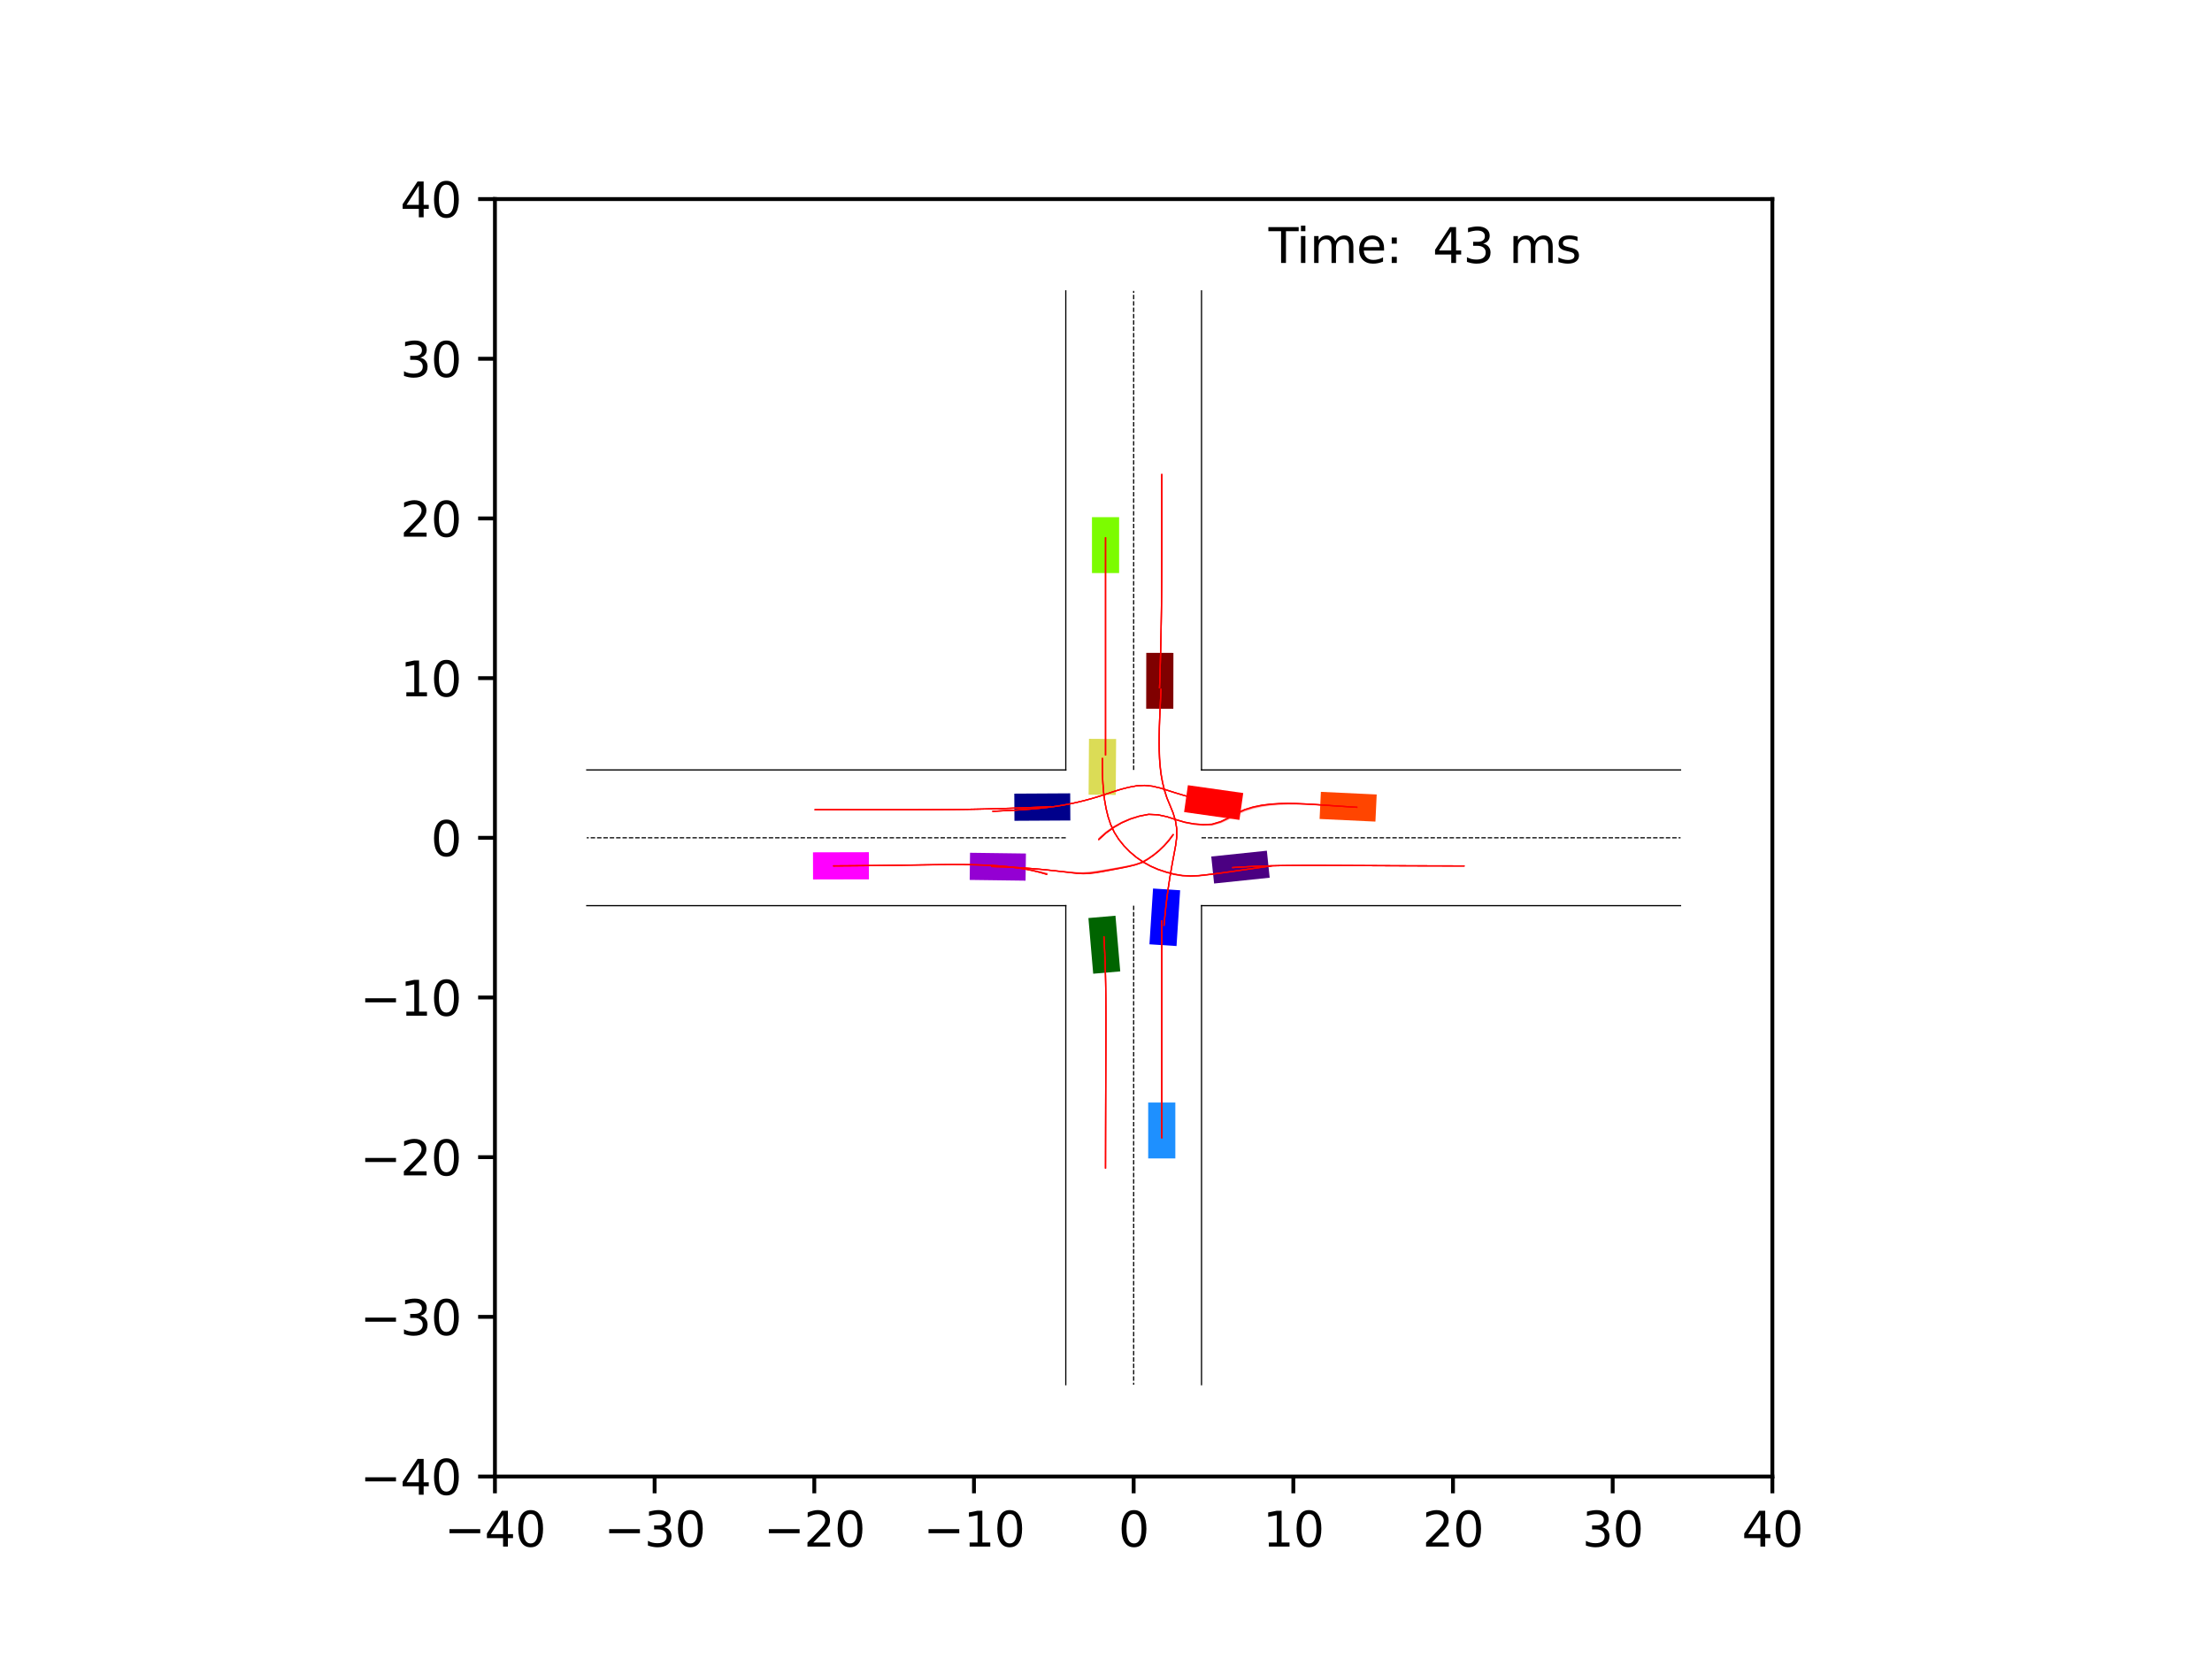 <?xml version="1.0" encoding="utf-8" standalone="no"?>
<!DOCTYPE svg PUBLIC "-//W3C//DTD SVG 1.1//EN"
  "http://www.w3.org/Graphics/SVG/1.1/DTD/svg11.dtd">
<svg xmlns:xlink="http://www.w3.org/1999/xlink" width="460.8pt" height="345.6pt" viewBox="0 0 460.8 345.6" xmlns="http://www.w3.org/2000/svg" version="1.1">
 <defs>
  <style type="text/css">*{stroke-linejoin: round; stroke-linecap: butt}</style>
 </defs>
 <g id="figure_1">
  <g id="patch_1">
   <path d="M 0 345.6 
L 460.8 345.6 
L 460.8 0 
L 0 0 
z
" style="fill: #ffffff"/>
  </g>
  <g id="axes_1">
   <g id="patch_2">
    <path d="M 103.104 307.584 
L 369.216 307.584 
L 369.216 41.472 
L 103.104 41.472 
z
" style="fill: #ffffff"/>
   </g>
   <g id="patch_3">
    <path d="M 222.94 165.265 
L 211.298 165.331 
L 211.33 170.986 
L 222.972 170.92 
z
" clip-path="url(#p52b4e2d7fd)" style="fill: #00008b"/>
   </g>
   <g id="patch_4">
    <path d="M 244.426 147.652 
L 244.445 136.01 
L 238.791 136 
L 238.771 147.643 
z
" clip-path="url(#p52b4e2d7fd)" style="fill: #800000"/>
   </g>
   <g id="patch_5">
    <path d="M 226.735 191.245 
L 227.734 202.845 
L 233.368 202.359 
L 232.369 190.76 
z
" clip-path="url(#p52b4e2d7fd)" style="fill: #006400"/>
   </g>
   <g id="patch_6">
    <path d="M 252.918 184.052 
L 264.497 182.842 
L 263.909 177.217 
L 252.33 178.428 
z
" clip-path="url(#p52b4e2d7fd)" style="fill: #4b0082"/>
   </g>
   <g id="patch_7">
    <path d="M 245.092 197.078 
L 245.844 185.46 
L 240.201 185.095 
L 239.449 196.713 
z
" clip-path="url(#p52b4e2d7fd)" style="fill: #0000ff"/>
   </g>
   <g id="patch_8">
    <path d="M 258.989 165.203 
L 247.461 163.572 
L 246.669 169.171 
L 258.196 170.802 
z
" clip-path="url(#p52b4e2d7fd)" style="fill: #ff0000"/>
   </g>
   <g id="patch_9">
    <path d="M 226.855 153.91 
L 226.774 165.552 
L 232.428 165.592 
L 232.51 153.95 
z
" clip-path="url(#p52b4e2d7fd)" style="fill: #dbdc56"/>
   </g>
   <g id="patch_10">
    <path d="M 202.003 183.303 
L 213.644 183.459 
L 213.72 177.804 
L 202.078 177.648 
z
" clip-path="url(#p52b4e2d7fd)" style="fill: #9400d3"/>
   </g>
   <g id="patch_11">
    <path d="M 244.843 241.321 
L 244.843 229.678 
L 239.188 229.678 
L 239.188 241.321 
z
" clip-path="url(#p52b4e2d7fd)" style="fill: #1e90ff"/>
   </g>
   <g id="patch_12">
    <path d="M 286.792 165.506 
L 275.163 164.957 
L 274.896 170.605 
L 286.525 171.154 
z
" clip-path="url(#p52b4e2d7fd)" style="fill: #ff4500"/>
   </g>
   <g id="patch_13">
    <path d="M 227.477 107.735 
L 227.477 119.378 
L 233.132 119.378 
L 233.132 107.735 
z
" clip-path="url(#p52b4e2d7fd)" style="fill: #7cfc00"/>
   </g>
   <g id="patch_14">
    <path d="M 169.373 183.21 
L 181.016 183.184 
L 181.003 177.529 
L 169.36 177.556 
z
" clip-path="url(#p52b4e2d7fd)" style="fill: #ff00ff"/>
   </g>
   <g id="matplotlib.axis_1">
    <g id="xtick_1">
     <g id="line2d_1">
      <defs>
       <path id="md2cd23b965" d="M 0 0 
L 0 3.5 
" style="stroke: #000000; stroke-width: 0.8"/>
      </defs>
      <g>
       <use xlink:href="#md2cd23b965" x="103.104" y="307.584" style="stroke: #000000; stroke-width: 0.8"/>
      </g>
     </g>
     <g id="text_1">
      <!-- −40 -->
      <g transform="translate(92.552 322.182) scale(0.1 -0.1)">
       <defs>
        <path id="DejaVuSans-2212" d="M 678 2272 
L 4684 2272 
L 4684 1741 
L 678 1741 
L 678 2272 
z
" transform="scale(0.016)"/>
        <path id="DejaVuSans-34" d="M 2419 4116 
L 825 1625 
L 2419 1625 
L 2419 4116 
z
M 2253 4666 
L 3047 4666 
L 3047 1625 
L 3713 1625 
L 3713 1100 
L 3047 1100 
L 3047 0 
L 2419 0 
L 2419 1100 
L 313 1100 
L 313 1709 
L 2253 4666 
z
" transform="scale(0.016)"/>
        <path id="DejaVuSans-30" d="M 2034 4250 
Q 1547 4250 1301 3770 
Q 1056 3291 1056 2328 
Q 1056 1369 1301 889 
Q 1547 409 2034 409 
Q 2525 409 2770 889 
Q 3016 1369 3016 2328 
Q 3016 3291 2770 3770 
Q 2525 4250 2034 4250 
z
M 2034 4750 
Q 2819 4750 3233 4129 
Q 3647 3509 3647 2328 
Q 3647 1150 3233 529 
Q 2819 -91 2034 -91 
Q 1250 -91 836 529 
Q 422 1150 422 2328 
Q 422 3509 836 4129 
Q 1250 4750 2034 4750 
z
" transform="scale(0.016)"/>
       </defs>
       <use xlink:href="#DejaVuSans-2212"/>
       <use xlink:href="#DejaVuSans-34" x="83.789"/>
       <use xlink:href="#DejaVuSans-30" x="147.412"/>
      </g>
     </g>
    </g>
    <g id="xtick_2">
     <g id="line2d_2">
      <g>
       <use xlink:href="#md2cd23b965" x="136.368" y="307.584" style="stroke: #000000; stroke-width: 0.8"/>
      </g>
     </g>
     <g id="text_2">
      <!-- −30 -->
      <g transform="translate(125.816 322.182) scale(0.1 -0.1)">
       <defs>
        <path id="DejaVuSans-33" d="M 2597 2516 
Q 3050 2419 3304 2112 
Q 3559 1806 3559 1356 
Q 3559 666 3084 287 
Q 2609 -91 1734 -91 
Q 1441 -91 1130 -33 
Q 819 25 488 141 
L 488 750 
Q 750 597 1062 519 
Q 1375 441 1716 441 
Q 2309 441 2620 675 
Q 2931 909 2931 1356 
Q 2931 1769 2642 2001 
Q 2353 2234 1838 2234 
L 1294 2234 
L 1294 2753 
L 1863 2753 
Q 2328 2753 2575 2939 
Q 2822 3125 2822 3475 
Q 2822 3834 2567 4026 
Q 2313 4219 1838 4219 
Q 1578 4219 1281 4162 
Q 984 4106 628 3988 
L 628 4550 
Q 988 4650 1302 4700 
Q 1616 4750 1894 4750 
Q 2613 4750 3031 4423 
Q 3450 4097 3450 3541 
Q 3450 3153 3228 2886 
Q 3006 2619 2597 2516 
z
" transform="scale(0.016)"/>
       </defs>
       <use xlink:href="#DejaVuSans-2212"/>
       <use xlink:href="#DejaVuSans-33" x="83.789"/>
       <use xlink:href="#DejaVuSans-30" x="147.412"/>
      </g>
     </g>
    </g>
    <g id="xtick_3">
     <g id="line2d_3">
      <g>
       <use xlink:href="#md2cd23b965" x="169.632" y="307.584" style="stroke: #000000; stroke-width: 0.8"/>
      </g>
     </g>
     <g id="text_3">
      <!-- −20 -->
      <g transform="translate(159.08 322.182) scale(0.1 -0.1)">
       <defs>
        <path id="DejaVuSans-32" d="M 1228 531 
L 3431 531 
L 3431 0 
L 469 0 
L 469 531 
Q 828 903 1448 1529 
Q 2069 2156 2228 2338 
Q 2531 2678 2651 2914 
Q 2772 3150 2772 3378 
Q 2772 3750 2511 3984 
Q 2250 4219 1831 4219 
Q 1534 4219 1204 4116 
Q 875 4013 500 3803 
L 500 4441 
Q 881 4594 1212 4672 
Q 1544 4750 1819 4750 
Q 2544 4750 2975 4387 
Q 3406 4025 3406 3419 
Q 3406 3131 3298 2873 
Q 3191 2616 2906 2266 
Q 2828 2175 2409 1742 
Q 1991 1309 1228 531 
z
" transform="scale(0.016)"/>
       </defs>
       <use xlink:href="#DejaVuSans-2212"/>
       <use xlink:href="#DejaVuSans-32" x="83.789"/>
       <use xlink:href="#DejaVuSans-30" x="147.412"/>
      </g>
     </g>
    </g>
    <g id="xtick_4">
     <g id="line2d_4">
      <g>
       <use xlink:href="#md2cd23b965" x="202.896" y="307.584" style="stroke: #000000; stroke-width: 0.8"/>
      </g>
     </g>
     <g id="text_4">
      <!-- −10 -->
      <g transform="translate(192.344 322.182) scale(0.1 -0.1)">
       <defs>
        <path id="DejaVuSans-31" d="M 794 531 
L 1825 531 
L 1825 4091 
L 703 3866 
L 703 4441 
L 1819 4666 
L 2450 4666 
L 2450 531 
L 3481 531 
L 3481 0 
L 794 0 
L 794 531 
z
" transform="scale(0.016)"/>
       </defs>
       <use xlink:href="#DejaVuSans-2212"/>
       <use xlink:href="#DejaVuSans-31" x="83.789"/>
       <use xlink:href="#DejaVuSans-30" x="147.412"/>
      </g>
     </g>
    </g>
    <g id="xtick_5">
     <g id="line2d_5">
      <g>
       <use xlink:href="#md2cd23b965" x="236.16" y="307.584" style="stroke: #000000; stroke-width: 0.8"/>
      </g>
     </g>
     <g id="text_5">
      <!-- 0 -->
      <g transform="translate(232.979 322.182) scale(0.1 -0.1)">
       <use xlink:href="#DejaVuSans-30"/>
      </g>
     </g>
    </g>
    <g id="xtick_6">
     <g id="line2d_6">
      <g>
       <use xlink:href="#md2cd23b965" x="269.424" y="307.584" style="stroke: #000000; stroke-width: 0.8"/>
      </g>
     </g>
     <g id="text_6">
      <!-- 10 -->
      <g transform="translate(263.062 322.182) scale(0.1 -0.1)">
       <use xlink:href="#DejaVuSans-31"/>
       <use xlink:href="#DejaVuSans-30" x="63.623"/>
      </g>
     </g>
    </g>
    <g id="xtick_7">
     <g id="line2d_7">
      <g>
       <use xlink:href="#md2cd23b965" x="302.688" y="307.584" style="stroke: #000000; stroke-width: 0.8"/>
      </g>
     </g>
     <g id="text_7">
      <!-- 20 -->
      <g transform="translate(296.325 322.182) scale(0.1 -0.1)">
       <use xlink:href="#DejaVuSans-32"/>
       <use xlink:href="#DejaVuSans-30" x="63.623"/>
      </g>
     </g>
    </g>
    <g id="xtick_8">
     <g id="line2d_8">
      <g>
       <use xlink:href="#md2cd23b965" x="335.952" y="307.584" style="stroke: #000000; stroke-width: 0.8"/>
      </g>
     </g>
     <g id="text_8">
      <!-- 30 -->
      <g transform="translate(329.589 322.182) scale(0.1 -0.1)">
       <use xlink:href="#DejaVuSans-33"/>
       <use xlink:href="#DejaVuSans-30" x="63.623"/>
      </g>
     </g>
    </g>
    <g id="xtick_9">
     <g id="line2d_9">
      <g>
       <use xlink:href="#md2cd23b965" x="369.216" y="307.584" style="stroke: #000000; stroke-width: 0.8"/>
      </g>
     </g>
     <g id="text_9">
      <!-- 40 -->
      <g transform="translate(362.853 322.182) scale(0.1 -0.1)">
       <use xlink:href="#DejaVuSans-34"/>
       <use xlink:href="#DejaVuSans-30" x="63.623"/>
      </g>
     </g>
    </g>
   </g>
   <g id="matplotlib.axis_2">
    <g id="ytick_1">
     <g id="line2d_10">
      <defs>
       <path id="mad8fa3db6b" d="M 0 0 
L -3.5 0 
" style="stroke: #000000; stroke-width: 0.8"/>
      </defs>
      <g>
       <use xlink:href="#mad8fa3db6b" x="103.104" y="307.584" style="stroke: #000000; stroke-width: 0.8"/>
      </g>
     </g>
     <g id="text_10">
      <!-- −40 -->
      <g transform="translate(74.999 311.383) scale(0.1 -0.1)">
       <use xlink:href="#DejaVuSans-2212"/>
       <use xlink:href="#DejaVuSans-34" x="83.789"/>
       <use xlink:href="#DejaVuSans-30" x="147.412"/>
      </g>
     </g>
    </g>
    <g id="ytick_2">
     <g id="line2d_11">
      <g>
       <use xlink:href="#mad8fa3db6b" x="103.104" y="274.32" style="stroke: #000000; stroke-width: 0.8"/>
      </g>
     </g>
     <g id="text_11">
      <!-- −30 -->
      <g transform="translate(74.999 278.119) scale(0.1 -0.1)">
       <use xlink:href="#DejaVuSans-2212"/>
       <use xlink:href="#DejaVuSans-33" x="83.789"/>
       <use xlink:href="#DejaVuSans-30" x="147.412"/>
      </g>
     </g>
    </g>
    <g id="ytick_3">
     <g id="line2d_12">
      <g>
       <use xlink:href="#mad8fa3db6b" x="103.104" y="241.056" style="stroke: #000000; stroke-width: 0.8"/>
      </g>
     </g>
     <g id="text_12">
      <!-- −20 -->
      <g transform="translate(74.999 244.855) scale(0.1 -0.1)">
       <use xlink:href="#DejaVuSans-2212"/>
       <use xlink:href="#DejaVuSans-32" x="83.789"/>
       <use xlink:href="#DejaVuSans-30" x="147.412"/>
      </g>
     </g>
    </g>
    <g id="ytick_4">
     <g id="line2d_13">
      <g>
       <use xlink:href="#mad8fa3db6b" x="103.104" y="207.792" style="stroke: #000000; stroke-width: 0.8"/>
      </g>
     </g>
     <g id="text_13">
      <!-- −10 -->
      <g transform="translate(74.999 211.591) scale(0.1 -0.1)">
       <use xlink:href="#DejaVuSans-2212"/>
       <use xlink:href="#DejaVuSans-31" x="83.789"/>
       <use xlink:href="#DejaVuSans-30" x="147.412"/>
      </g>
     </g>
    </g>
    <g id="ytick_5">
     <g id="line2d_14">
      <g>
       <use xlink:href="#mad8fa3db6b" x="103.104" y="174.528" style="stroke: #000000; stroke-width: 0.8"/>
      </g>
     </g>
     <g id="text_14">
      <!-- 0 -->
      <g transform="translate(89.742 178.327) scale(0.1 -0.1)">
       <use xlink:href="#DejaVuSans-30"/>
      </g>
     </g>
    </g>
    <g id="ytick_6">
     <g id="line2d_15">
      <g>
       <use xlink:href="#mad8fa3db6b" x="103.104" y="141.264" style="stroke: #000000; stroke-width: 0.8"/>
      </g>
     </g>
     <g id="text_15">
      <!-- 10 -->
      <g transform="translate(83.379 145.063) scale(0.1 -0.1)">
       <use xlink:href="#DejaVuSans-31"/>
       <use xlink:href="#DejaVuSans-30" x="63.623"/>
      </g>
     </g>
    </g>
    <g id="ytick_7">
     <g id="line2d_16">
      <g>
       <use xlink:href="#mad8fa3db6b" x="103.104" y="108" style="stroke: #000000; stroke-width: 0.8"/>
      </g>
     </g>
     <g id="text_16">
      <!-- 20 -->
      <g transform="translate(83.379 111.799) scale(0.1 -0.1)">
       <use xlink:href="#DejaVuSans-32"/>
       <use xlink:href="#DejaVuSans-30" x="63.623"/>
      </g>
     </g>
    </g>
    <g id="ytick_8">
     <g id="line2d_17">
      <g>
       <use xlink:href="#mad8fa3db6b" x="103.104" y="74.736" style="stroke: #000000; stroke-width: 0.8"/>
      </g>
     </g>
     <g id="text_17">
      <!-- 30 -->
      <g transform="translate(83.379 78.535) scale(0.1 -0.1)">
       <use xlink:href="#DejaVuSans-33"/>
       <use xlink:href="#DejaVuSans-30" x="63.623"/>
      </g>
     </g>
    </g>
    <g id="ytick_9">
     <g id="line2d_18">
      <g>
       <use xlink:href="#mad8fa3db6b" x="103.104" y="41.472" style="stroke: #000000; stroke-width: 0.8"/>
      </g>
     </g>
     <g id="text_18">
      <!-- 40 -->
      <g transform="translate(83.379 45.271) scale(0.1 -0.1)">
       <use xlink:href="#DejaVuSans-34"/>
       <use xlink:href="#DejaVuSans-30" x="63.623"/>
      </g>
     </g>
    </g>
   </g>
   <g id="line2d_19">
    <path d="M 250.297 288.457 
L 250.297 188.665 
" clip-path="url(#p52b4e2d7fd)" style="fill: none; stroke: #000000; stroke-width: 0.25; stroke-linecap: square"/>
   </g>
   <g id="line2d_20">
    <path d="M 250.297 188.665 
L 350.089 188.665 
" clip-path="url(#p52b4e2d7fd)" style="fill: none; stroke: #000000; stroke-width: 0.25; stroke-linecap: square"/>
   </g>
   <g id="line2d_21">
    <path d="M 350.089 160.391 
L 250.297 160.391 
" clip-path="url(#p52b4e2d7fd)" style="fill: none; stroke: #000000; stroke-width: 0.25; stroke-linecap: square"/>
   </g>
   <g id="line2d_22">
    <path d="M 250.297 160.391 
L 250.297 60.599 
" clip-path="url(#p52b4e2d7fd)" style="fill: none; stroke: #000000; stroke-width: 0.25; stroke-linecap: square"/>
   </g>
   <g id="line2d_23">
    <path d="M 222.023 60.599 
L 222.023 160.391 
" clip-path="url(#p52b4e2d7fd)" style="fill: none; stroke: #000000; stroke-width: 0.25; stroke-linecap: square"/>
   </g>
   <g id="line2d_24">
    <path d="M 222.023 160.391 
L 122.231 160.391 
" clip-path="url(#p52b4e2d7fd)" style="fill: none; stroke: #000000; stroke-width: 0.25; stroke-linecap: square"/>
   </g>
   <g id="line2d_25">
    <path d="M 122.231 188.665 
L 222.023 188.665 
" clip-path="url(#p52b4e2d7fd)" style="fill: none; stroke: #000000; stroke-width: 0.25; stroke-linecap: square"/>
   </g>
   <g id="line2d_26">
    <path d="M 222.023 188.665 
L 222.023 288.457 
" clip-path="url(#p52b4e2d7fd)" style="fill: none; stroke: #000000; stroke-width: 0.25; stroke-linecap: square"/>
   </g>
   <g id="line2d_27">
    <path d="M 250.297 174.528 
L 350.089 174.528 
" clip-path="url(#p52b4e2d7fd)" style="fill: none; stroke-dasharray: 0.925,0.4; stroke-dashoffset: 0; stroke: #000000; stroke-width: 0.25"/>
   </g>
   <g id="line2d_28">
    <path d="M 236.16 160.391 
L 236.16 60.599 
" clip-path="url(#p52b4e2d7fd)" style="fill: none; stroke-dasharray: 0.925,0.4; stroke-dashoffset: 0; stroke: #000000; stroke-width: 0.25"/>
   </g>
   <g id="line2d_29">
    <path d="M 222.023 174.528 
L 122.231 174.528 
" clip-path="url(#p52b4e2d7fd)" style="fill: none; stroke-dasharray: 0.925,0.4; stroke-dashoffset: 0; stroke: #000000; stroke-width: 0.25"/>
   </g>
   <g id="line2d_30">
    <path d="M 236.16 188.665 
L 236.16 288.457 
" clip-path="url(#p52b4e2d7fd)" style="fill: none; stroke-dasharray: 0.925,0.4; stroke-dashoffset: 0; stroke: #000000; stroke-width: 0.25"/>
   </g>
   <g id="line2d_31">
    <path d="M 218.786 168.031 
L 217.135 168.118 
L 215.485 168.185 
L 213.838 168.251 
L 212.194 168.314 
L 210.551 168.373 
L 208.909 168.426 
L 207.27 168.474 
L 205.632 168.516 
L 203.995 168.553 
L 202.36 168.584 
L 200.726 168.61 
L 199.093 168.632 
L 197.462 168.649 
L 195.831 168.663 
L 194.201 168.674 
L 192.572 168.682 
L 190.944 168.687 
L 189.317 168.691 
L 187.69 168.693 
L 186.063 168.694 
L 184.438 168.694 
L 182.812 168.693 
L 181.187 168.692 
L 179.562 168.69 
L 177.938 168.688 
L 176.313 168.686 
L 174.689 168.684 
L 173.065 168.681 
L 171.441 168.679 
L 169.817 168.677 
" clip-path="url(#p52b4e2d7fd)" style="fill: none; stroke: #ff0000; stroke-opacity: 0.2; stroke-width: 0.25; stroke-linecap: square"/>
   </g>
   <g id="line2d_32">
    <path d="M 218.786 168.031 
L 217.135 168.121 
L 215.486 168.188 
L 213.839 168.254 
L 212.194 168.316 
L 210.551 168.375 
L 208.909 168.428 
L 207.27 168.476 
L 205.632 168.517 
L 203.995 168.554 
L 202.36 168.585 
L 200.726 168.61 
L 199.093 168.632 
L 197.461 168.649 
L 195.831 168.663 
L 194.201 168.673 
L 192.572 168.681 
L 190.944 168.686 
L 189.316 168.69 
L 187.689 168.692 
L 186.063 168.693 
L 184.437 168.693 
L 182.811 168.692 
L 181.186 168.691 
L 179.561 168.689 
L 177.936 168.687 
L 176.312 168.685 
L 174.687 168.683 
L 173.063 168.68 
L 171.439 168.678 
L 169.815 168.676 
" clip-path="url(#p52b4e2d7fd)" style="fill: none; stroke: #ff0000; stroke-opacity: 0.4; stroke-width: 0.25; stroke-linecap: square"/>
   </g>
   <g id="line2d_33">
    <path d="M 218.786 168.031 
L 217.135 168.123 
L 215.486 168.19 
L 213.839 168.256 
L 212.194 168.318 
L 210.551 168.376 
L 208.91 168.429 
L 207.27 168.476 
L 205.632 168.518 
L 203.995 168.554 
L 202.36 168.585 
L 200.726 168.611 
L 199.093 168.632 
L 197.462 168.649 
L 195.831 168.663 
L 194.201 168.673 
L 192.572 168.681 
L 190.944 168.687 
L 189.316 168.69 
L 187.69 168.693 
L 186.063 168.694 
L 184.437 168.693 
L 182.812 168.693 
L 181.187 168.691 
L 179.562 168.69 
L 177.937 168.688 
L 176.313 168.685 
L 174.688 168.683 
L 173.064 168.681 
L 171.44 168.678 
L 169.816 168.676 
" clip-path="url(#p52b4e2d7fd)" style="fill: none; stroke: #ff0000; stroke-opacity: 0.6; stroke-width: 0.25; stroke-linecap: square"/>
   </g>
   <g id="line2d_34">
    <path d="M 218.786 168.031 
L 217.135 168.125 
L 215.486 168.191 
L 213.839 168.257 
L 212.194 168.319 
L 210.551 168.377 
L 208.91 168.43 
L 207.27 168.477 
L 205.632 168.519 
L 203.995 168.555 
L 202.36 168.585 
L 200.726 168.611 
L 199.093 168.632 
L 197.462 168.649 
L 195.831 168.663 
L 194.201 168.673 
L 192.572 168.681 
L 190.944 168.687 
L 189.316 168.69 
L 187.689 168.692 
L 186.063 168.693 
L 184.437 168.693 
L 182.811 168.692 
L 181.186 168.691 
L 179.561 168.689 
L 177.937 168.687 
L 176.312 168.685 
L 174.688 168.683 
L 173.064 168.68 
L 171.439 168.678 
L 169.815 168.676 
" clip-path="url(#p52b4e2d7fd)" style="fill: none; stroke: #ff0000; stroke-opacity: 0.8; stroke-width: 0.25; stroke-linecap: square"/>
   </g>
   <g id="line2d_35">
    <path d="M 218.786 168.031 
L 217.135 168.126 
L 215.486 168.192 
L 213.839 168.257 
L 212.194 168.32 
L 210.551 168.377 
L 208.91 168.43 
L 207.27 168.477 
L 205.632 168.519 
L 203.995 168.555 
L 202.36 168.585 
L 200.726 168.611 
L 199.093 168.632 
L 197.462 168.649 
L 195.831 168.663 
L 194.201 168.673 
L 192.572 168.681 
L 190.944 168.687 
L 189.316 168.69 
L 187.689 168.692 
L 186.063 168.693 
L 184.437 168.693 
L 182.812 168.693 
L 181.186 168.691 
L 179.562 168.689 
L 177.937 168.687 
L 176.312 168.685 
L 174.688 168.683 
L 173.064 168.681 
L 171.44 168.678 
L 169.815 168.676 
" clip-path="url(#p52b4e2d7fd)" style="fill: none; stroke: #ff0000; stroke-width: 0.25; stroke-linecap: square"/>
   </g>
   <g id="line2d_36">
    <path d="M 241.55 143.273 
L 241.604 141.826 
L 241.648 140.376 
L 241.691 138.922 
L 241.732 137.465 
L 241.771 136.006 
L 241.807 134.543 
L 241.84 133.077 
L 241.87 131.609 
L 241.897 130.137 
L 241.92 128.664 
L 241.94 127.188 
L 241.958 125.709 
L 241.973 124.229 
L 241.985 122.746 
L 241.995 121.262 
L 242.003 119.776 
L 242.01 118.289 
L 242.015 116.8 
L 242.019 115.31 
L 242.022 113.819 
L 242.024 112.327 
L 242.025 110.834 
L 242.026 109.34 
L 242.026 107.846 
L 242.026 106.351 
L 242.025 104.856 
L 242.025 103.36 
L 242.024 101.865 
L 242.023 100.369 
L 242.022 98.873 
" clip-path="url(#p52b4e2d7fd)" style="fill: none; stroke: #ff0000; stroke-opacity: 0.2; stroke-width: 0.25; stroke-linecap: square"/>
   </g>
   <g id="line2d_37">
    <path d="M 241.55 143.273 
L 241.606 141.826 
L 241.65 140.376 
L 241.693 138.922 
L 241.734 137.465 
L 241.773 136.005 
L 241.809 134.542 
L 241.841 133.077 
L 241.871 131.608 
L 241.898 130.136 
L 241.921 128.663 
L 241.941 127.186 
L 241.959 125.708 
L 241.973 124.227 
L 241.986 122.744 
L 241.996 121.26 
L 242.004 119.773 
L 242.011 118.285 
L 242.016 116.796 
L 242.02 115.306 
L 242.023 113.814 
L 242.025 112.321 
L 242.026 110.828 
L 242.026 109.334 
L 242.026 107.839 
L 242.026 106.343 
L 242.025 104.847 
L 242.025 103.351 
L 242.024 101.854 
L 242.023 100.357 
L 242.022 98.861 
" clip-path="url(#p52b4e2d7fd)" style="fill: none; stroke: #ff0000; stroke-opacity: 0.4; stroke-width: 0.25; stroke-linecap: square"/>
   </g>
   <g id="line2d_38">
    <path d="M 241.55 143.273 
L 241.608 141.826 
L 241.651 140.376 
L 241.694 138.922 
L 241.734 137.465 
L 241.773 136.006 
L 241.809 134.543 
L 241.842 133.077 
L 241.871 131.608 
L 241.898 130.137 
L 241.921 128.663 
L 241.941 127.187 
L 241.958 125.709 
L 241.973 124.228 
L 241.986 122.746 
L 241.996 121.261 
L 242.004 119.775 
L 242.011 118.288 
L 242.016 116.799 
L 242.02 115.308 
L 242.022 113.817 
L 242.024 112.325 
L 242.025 110.832 
L 242.026 109.338 
L 242.026 107.843 
L 242.026 106.348 
L 242.025 104.852 
L 242.025 103.356 
L 242.024 101.86 
L 242.023 100.364 
L 242.022 98.867 
" clip-path="url(#p52b4e2d7fd)" style="fill: none; stroke: #ff0000; stroke-opacity: 0.6; stroke-width: 0.25; stroke-linecap: square"/>
   </g>
   <g id="line2d_39">
    <path d="M 241.55 143.273 
L 241.608 141.826 
L 241.651 140.376 
L 241.694 138.922 
L 241.735 137.465 
L 241.773 136.005 
L 241.809 134.543 
L 241.842 133.077 
L 241.871 131.608 
L 241.898 130.137 
L 241.921 128.663 
L 241.941 127.187 
L 241.959 125.708 
L 241.973 124.227 
L 241.986 122.745 
L 241.996 121.26 
L 242.004 119.774 
L 242.011 118.286 
L 242.016 116.797 
L 242.02 115.307 
L 242.023 113.815 
L 242.024 112.323 
L 242.026 110.829 
L 242.026 109.335 
L 242.026 107.84 
L 242.026 106.345 
L 242.025 104.849 
L 242.025 103.353 
L 242.024 101.857 
L 242.023 100.36 
L 242.022 98.864 
" clip-path="url(#p52b4e2d7fd)" style="fill: none; stroke: #ff0000; stroke-opacity: 0.8; stroke-width: 0.25; stroke-linecap: square"/>
   </g>
   <g id="line2d_40">
    <path d="M 241.55 143.273 
L 241.608 141.826 
L 241.652 140.376 
L 241.694 138.922 
L 241.735 137.465 
L 241.774 136.006 
L 241.809 134.543 
L 241.842 133.077 
L 241.872 131.608 
L 241.898 130.137 
L 241.921 128.663 
L 241.941 127.187 
L 241.959 125.708 
L 241.973 124.228 
L 241.986 122.745 
L 241.996 121.261 
L 242.004 119.775 
L 242.011 118.287 
L 242.016 116.798 
L 242.02 115.308 
L 242.022 113.816 
L 242.024 112.324 
L 242.026 110.831 
L 242.026 109.337 
L 242.026 107.842 
L 242.026 106.347 
L 242.025 104.851 
L 242.025 103.355 
L 242.024 101.859 
L 242.023 100.362 
L 242.022 98.866 
" clip-path="url(#p52b4e2d7fd)" style="fill: none; stroke: #ff0000; stroke-width: 0.25; stroke-linecap: square"/>
   </g>
   <g id="line2d_41">
    <path d="M 229.971 195.203 
L 230.062 196.802 
L 230.142 198.401 
L 230.207 200.001 
L 230.259 201.602 
L 230.299 203.204 
L 230.329 204.806 
L 230.351 206.408 
L 230.366 208.01 
L 230.375 209.613 
L 230.38 211.216 
L 230.382 212.819 
L 230.38 214.423 
L 230.377 216.026 
L 230.372 217.63 
L 230.367 219.234 
L 230.361 220.838 
L 230.355 222.442 
L 230.349 224.046 
L 230.343 225.651 
L 230.337 227.256 
L 230.332 228.86 
L 230.328 230.465 
L 230.323 232.07 
L 230.32 233.675 
L 230.316 235.28 
L 230.313 236.885 
L 230.31 238.49 
L 230.308 240.095 
L 230.305 241.7 
L 230.302 243.305 
" clip-path="url(#p52b4e2d7fd)" style="fill: none; stroke: #ff0000; stroke-opacity: 0.2; stroke-width: 0.25; stroke-linecap: square"/>
   </g>
   <g id="line2d_42">
    <path d="M 229.971 195.203 
L 230.058 196.802 
L 230.138 198.401 
L 230.204 200.001 
L 230.256 201.602 
L 230.296 203.204 
L 230.327 204.806 
L 230.349 206.408 
L 230.365 208.01 
L 230.374 209.613 
L 230.38 211.216 
L 230.381 212.819 
L 230.38 214.422 
L 230.377 216.026 
L 230.373 217.629 
L 230.368 219.233 
L 230.362 220.837 
L 230.356 222.441 
L 230.35 224.046 
L 230.344 225.65 
L 230.338 227.255 
L 230.333 228.859 
L 230.328 230.464 
L 230.323 232.069 
L 230.319 233.674 
L 230.316 235.279 
L 230.312 236.884 
L 230.309 238.489 
L 230.306 240.094 
L 230.303 241.699 
L 230.3 243.304 
" clip-path="url(#p52b4e2d7fd)" style="fill: none; stroke: #ff0000; stroke-opacity: 0.4; stroke-width: 0.25; stroke-linecap: square"/>
   </g>
   <g id="line2d_43">
    <path d="M 229.971 195.203 
L 230.055 196.802 
L 230.135 198.401 
L 230.201 200.002 
L 230.253 201.602 
L 230.294 203.204 
L 230.325 204.806 
L 230.348 206.408 
L 230.363 208.01 
L 230.373 209.613 
L 230.379 211.216 
L 230.381 212.819 
L 230.38 214.423 
L 230.377 216.026 
L 230.373 217.63 
L 230.368 219.234 
L 230.362 220.838 
L 230.356 222.442 
L 230.35 224.046 
L 230.344 225.65 
L 230.338 227.255 
L 230.333 228.86 
L 230.328 230.464 
L 230.324 232.069 
L 230.32 233.674 
L 230.316 235.279 
L 230.313 236.884 
L 230.31 238.489 
L 230.307 240.094 
L 230.304 241.699 
L 230.301 243.304 
" clip-path="url(#p52b4e2d7fd)" style="fill: none; stroke: #ff0000; stroke-opacity: 0.6; stroke-width: 0.25; stroke-linecap: square"/>
   </g>
   <g id="line2d_44">
    <path d="M 229.971 195.203 
L 230.053 196.802 
L 230.134 198.401 
L 230.199 200.002 
L 230.252 201.603 
L 230.293 203.204 
L 230.324 204.806 
L 230.347 206.408 
L 230.363 208.01 
L 230.373 209.613 
L 230.379 211.216 
L 230.381 212.819 
L 230.38 214.423 
L 230.377 216.026 
L 230.373 217.63 
L 230.368 219.234 
L 230.362 220.838 
L 230.356 222.442 
L 230.35 224.046 
L 230.344 225.65 
L 230.338 227.255 
L 230.333 228.86 
L 230.328 230.464 
L 230.324 232.069 
L 230.32 233.674 
L 230.316 235.279 
L 230.313 236.884 
L 230.309 238.489 
L 230.306 240.094 
L 230.304 241.699 
L 230.301 243.304 
" clip-path="url(#p52b4e2d7fd)" style="fill: none; stroke: #ff0000; stroke-opacity: 0.8; stroke-width: 0.25; stroke-linecap: square"/>
   </g>
   <g id="line2d_45">
    <path d="M 229.971 195.203 
L 230.052 196.802 
L 230.132 198.402 
L 230.198 200.002 
L 230.251 201.603 
L 230.292 203.204 
L 230.324 204.806 
L 230.347 206.408 
L 230.363 208.01 
L 230.373 209.613 
L 230.378 211.216 
L 230.381 212.819 
L 230.38 214.423 
L 230.377 216.026 
L 230.373 217.63 
L 230.368 219.234 
L 230.362 220.838 
L 230.356 222.442 
L 230.35 224.046 
L 230.344 225.65 
L 230.338 227.255 
L 230.333 228.86 
L 230.328 230.464 
L 230.324 232.069 
L 230.32 233.674 
L 230.316 235.279 
L 230.313 236.884 
L 230.31 238.489 
L 230.307 240.094 
L 230.304 241.699 
L 230.301 243.304 
" clip-path="url(#p52b4e2d7fd)" style="fill: none; stroke: #ff0000; stroke-width: 0.25; stroke-linecap: square"/>
   </g>
   <g id="line2d_46">
    <path d="M 256.807 180.726 
L 258.413 180.624 
L 260.02 180.532 
L 261.627 180.459 
L 263.234 180.401 
L 264.841 180.358 
L 266.448 180.326 
L 268.055 180.304 
L 269.661 180.29 
L 271.267 180.282 
L 272.873 180.279 
L 274.479 180.28 
L 276.085 180.284 
L 277.69 180.29 
L 279.295 180.297 
L 280.9 180.305 
L 282.505 180.314 
L 284.11 180.322 
L 285.715 180.33 
L 287.319 180.338 
L 288.924 180.345 
L 290.528 180.351 
L 292.133 180.357 
L 293.737 180.363 
L 295.342 180.368 
L 296.946 180.372 
L 298.551 180.376 
L 300.155 180.379 
L 301.759 180.383 
L 303.364 180.386 
L 304.968 180.389 
" clip-path="url(#p52b4e2d7fd)" style="fill: none; stroke: #ff0000; stroke-opacity: 0.2; stroke-width: 0.25; stroke-linecap: square"/>
   </g>
   <g id="line2d_47">
    <path d="M 256.807 180.726 
L 258.413 180.628 
L 260.02 180.536 
L 261.627 180.462 
L 263.234 180.404 
L 264.841 180.36 
L 266.448 180.328 
L 268.055 180.306 
L 269.661 180.291 
L 271.268 180.283 
L 272.874 180.28 
L 274.479 180.281 
L 276.085 180.285 
L 277.69 180.29 
L 279.295 180.297 
L 280.9 180.305 
L 282.505 180.313 
L 284.11 180.322 
L 285.715 180.329 
L 287.319 180.337 
L 288.924 180.344 
L 290.529 180.351 
L 292.133 180.356 
L 293.738 180.362 
L 295.342 180.367 
L 296.946 180.371 
L 298.551 180.375 
L 300.155 180.378 
L 301.76 180.382 
L 303.364 180.385 
L 304.968 180.388 
" clip-path="url(#p52b4e2d7fd)" style="fill: none; stroke: #ff0000; stroke-opacity: 0.4; stroke-width: 0.25; stroke-linecap: square"/>
   </g>
   <g id="line2d_48">
    <path d="M 256.807 180.726 
L 258.414 180.631 
L 260.02 180.539 
L 261.627 180.465 
L 263.234 180.407 
L 264.841 180.362 
L 266.448 180.33 
L 268.055 180.307 
L 269.661 180.292 
L 271.268 180.284 
L 272.874 180.281 
L 274.479 180.281 
L 276.085 180.285 
L 277.69 180.29 
L 279.295 180.297 
L 280.9 180.305 
L 282.505 180.313 
L 284.11 180.322 
L 285.715 180.33 
L 287.32 180.337 
L 288.924 180.344 
L 290.529 180.351 
L 292.133 180.357 
L 293.738 180.362 
L 295.342 180.367 
L 296.946 180.371 
L 298.551 180.375 
L 300.155 180.379 
L 301.759 180.382 
L 303.364 180.386 
L 304.968 180.389 
" clip-path="url(#p52b4e2d7fd)" style="fill: none; stroke: #ff0000; stroke-opacity: 0.6; stroke-width: 0.25; stroke-linecap: square"/>
   </g>
   <g id="line2d_49">
    <path d="M 256.807 180.726 
L 258.414 180.633 
L 260.02 180.541 
L 261.627 180.466 
L 263.234 180.408 
L 264.841 180.364 
L 266.448 180.331 
L 268.055 180.308 
L 269.661 180.293 
L 271.268 180.284 
L 272.874 180.281 
L 274.479 180.281 
L 276.085 180.285 
L 277.69 180.29 
L 279.295 180.297 
L 280.901 180.305 
L 282.505 180.313 
L 284.11 180.321 
L 285.715 180.329 
L 287.32 180.337 
L 288.924 180.344 
L 290.529 180.351 
L 292.133 180.357 
L 293.738 180.362 
L 295.342 180.367 
L 296.946 180.371 
L 298.551 180.375 
L 300.155 180.379 
L 301.76 180.382 
L 303.364 180.385 
L 304.968 180.388 
" clip-path="url(#p52b4e2d7fd)" style="fill: none; stroke: #ff0000; stroke-opacity: 0.8; stroke-width: 0.25; stroke-linecap: square"/>
   </g>
   <g id="line2d_50">
    <path d="M 256.807 180.726 
L 258.414 180.635 
L 260.02 180.542 
L 261.627 180.468 
L 263.234 180.409 
L 264.841 180.364 
L 266.448 180.332 
L 268.055 180.308 
L 269.661 180.293 
L 271.268 180.285 
L 272.874 180.281 
L 274.479 180.282 
L 276.085 180.285 
L 277.69 180.291 
L 279.296 180.297 
L 280.901 180.305 
L 282.505 180.313 
L 284.11 180.322 
L 285.715 180.33 
L 287.32 180.337 
L 288.924 180.344 
L 290.529 180.351 
L 292.133 180.357 
L 293.738 180.362 
L 295.342 180.367 
L 296.946 180.371 
L 298.551 180.375 
L 300.155 180.379 
L 301.76 180.382 
L 303.364 180.385 
L 304.968 180.389 
" clip-path="url(#p52b4e2d7fd)" style="fill: none; stroke: #ff0000; stroke-width: 0.25; stroke-linecap: square"/>
   </g>
   <g id="line2d_51">
    <path d="M 242.484 192.738 
L 242.638 191.086 
L 242.8 189.427 
L 242.986 187.764 
L 243.196 186.098 
L 243.43 184.429 
L 243.688 182.759 
L 243.968 181.088 
L 244.268 179.417 
L 244.583 177.746 
L 244.893 176.072 
L 245.111 174.382 
L 245.123 172.678 
L 244.862 170.996 
L 244.377 169.368 
L 243.744 167.797 
L 243.115 166.232 
L 242.621 164.628 
L 242.235 163.006 
L 241.951 161.373 
L 241.755 159.739 
L 241.629 158.108 
L 241.556 156.483 
L 241.526 154.865 
L 241.529 153.254 
L 241.558 151.648 
L 241.603 150.048 
L 241.658 148.451 
L 241.72 146.857 
L 241.783 145.264 
L 241.848 143.672 
" clip-path="url(#p52b4e2d7fd)" style="fill: none; stroke: #ff0000; stroke-opacity: 0.2; stroke-width: 0.25; stroke-linecap: square"/>
   </g>
   <g id="line2d_52">
    <path d="M 242.484 192.738 
L 242.642 191.086 
L 242.806 189.428 
L 242.994 187.765 
L 243.206 186.098 
L 243.442 184.43 
L 243.702 182.759 
L 243.984 181.088 
L 244.285 179.417 
L 244.601 177.745 
L 244.911 176.069 
L 245.129 174.379 
L 245.14 172.674 
L 244.876 170.991 
L 244.388 169.363 
L 243.754 167.79 
L 243.112 166.229 
L 242.606 164.627 
L 242.211 163.004 
L 241.921 161.371 
L 241.722 159.734 
L 241.596 158.101 
L 241.524 156.475 
L 241.496 154.855 
L 241.502 153.241 
L 241.533 151.634 
L 241.582 150.032 
L 241.643 148.433 
L 241.709 146.838 
L 241.778 145.243 
L 241.847 143.65 
" clip-path="url(#p52b4e2d7fd)" style="fill: none; stroke: #ff0000; stroke-opacity: 0.4; stroke-width: 0.25; stroke-linecap: square"/>
   </g>
   <g id="line2d_53">
    <path d="M 242.484 192.738 
L 242.643 191.086 
L 242.808 189.427 
L 242.997 187.764 
L 243.209 186.097 
L 243.445 184.427 
L 243.705 182.755 
L 243.986 181.083 
L 244.286 179.409 
L 244.6 177.735 
L 244.909 176.058 
L 245.124 174.365 
L 245.131 172.658 
L 244.862 170.974 
L 244.371 169.345 
L 243.732 167.772 
L 243.086 166.211 
L 242.578 164.607 
L 242.183 162.983 
L 241.893 161.348 
L 241.694 159.711 
L 241.57 158.077 
L 241.5 156.449 
L 241.475 154.828 
L 241.484 153.214 
L 241.519 151.607 
L 241.572 150.004 
L 241.636 148.405 
L 241.706 146.809 
L 241.779 145.214 
L 241.851 143.621 
" clip-path="url(#p52b4e2d7fd)" style="fill: none; stroke: #ff0000; stroke-opacity: 0.6; stroke-width: 0.25; stroke-linecap: square"/>
   </g>
   <g id="line2d_54">
    <path d="M 242.484 192.738 
L 242.646 191.086 
L 242.813 189.428 
L 243.003 187.764 
L 243.218 186.097 
L 243.456 184.427 
L 243.718 182.755 
L 244.002 181.081 
L 244.303 179.407 
L 244.619 177.733 
L 244.927 176.054 
L 245.141 174.36 
L 245.146 172.652 
L 244.872 170.968 
L 244.379 169.338 
L 243.737 167.765 
L 243.084 166.205 
L 242.571 164.603 
L 242.171 162.979 
L 241.877 161.344 
L 241.677 159.706 
L 241.553 158.071 
L 241.485 156.442 
L 241.461 154.821 
L 241.472 153.206 
L 241.51 151.597 
L 241.565 149.994 
L 241.631 148.395 
L 241.704 146.798 
L 241.78 145.203 
L 241.854 143.609 
" clip-path="url(#p52b4e2d7fd)" style="fill: none; stroke: #ff0000; stroke-opacity: 0.8; stroke-width: 0.25; stroke-linecap: square"/>
   </g>
   <g id="line2d_55">
    <path d="M 242.484 192.738 
L 242.647 191.087 
L 242.814 189.428 
L 243.005 187.764 
L 243.219 186.096 
L 243.457 184.425 
L 243.718 182.752 
L 244 181.078 
L 244.301 179.403 
L 244.615 177.727 
L 244.922 176.048 
L 245.134 174.352 
L 245.137 172.643 
L 244.862 170.958 
L 244.367 169.327 
L 243.724 167.755 
L 243.069 166.194 
L 242.554 164.591 
L 242.154 162.966 
L 241.86 161.33 
L 241.66 159.692 
L 241.537 158.056 
L 241.47 156.427 
L 241.448 154.805 
L 241.462 153.19 
L 241.502 151.581 
L 241.56 149.977 
L 241.629 148.378 
L 241.704 146.781 
L 241.782 145.186 
L 241.858 143.591 
" clip-path="url(#p52b4e2d7fd)" style="fill: none; stroke: #ff0000; stroke-width: 0.25; stroke-linecap: square"/>
   </g>
   <g id="line2d_56">
    <path d="M 254.441 167.506 
L 252.828 167.193 
L 251.215 166.861 
L 249.609 166.489 
L 248.009 166.079 
L 246.418 165.633 
L 244.834 165.156 
L 243.257 164.653 
L 241.679 164.155 
L 240.068 163.779 
L 238.424 163.614 
L 236.777 163.711 
L 235.159 164.009 
L 233.57 164.415 
L 232.009 164.899 
L 230.464 165.413 
L 228.92 165.912 
L 227.37 166.372 
L 225.813 166.791 
L 224.249 167.165 
L 222.68 167.495 
L 221.106 167.781 
L 219.527 168.023 
L 217.946 168.225 
L 216.363 168.394 
L 214.778 168.533 
L 213.194 168.651 
L 211.609 168.751 
L 210.025 168.84 
L 208.44 168.924 
L 206.856 169.006 
" clip-path="url(#p52b4e2d7fd)" style="fill: none; stroke: #ff0000; stroke-opacity: 0.2; stroke-width: 0.25; stroke-linecap: square"/>
   </g>
   <g id="line2d_57">
    <path d="M 254.441 167.506 
L 252.828 167.19 
L 251.216 166.858 
L 249.609 166.486 
L 248.01 166.075 
L 246.418 165.629 
L 244.834 165.151 
L 243.257 164.647 
L 241.679 164.148 
L 240.068 163.772 
L 238.423 163.605 
L 236.776 163.702 
L 235.157 164 
L 233.568 164.407 
L 232.006 164.891 
L 230.461 165.407 
L 228.918 165.908 
L 227.367 166.369 
L 225.81 166.789 
L 224.247 167.165 
L 222.678 167.497 
L 221.103 167.784 
L 219.524 168.027 
L 217.942 168.23 
L 216.359 168.399 
L 214.774 168.538 
L 213.189 168.655 
L 211.604 168.755 
L 210.019 168.844 
L 208.434 168.926 
L 206.85 169.007 
" clip-path="url(#p52b4e2d7fd)" style="fill: none; stroke: #ff0000; stroke-opacity: 0.4; stroke-width: 0.25; stroke-linecap: square"/>
   </g>
   <g id="line2d_58">
    <path d="M 254.441 167.506 
L 252.828 167.19 
L 251.215 166.859 
L 249.609 166.488 
L 248.009 166.08 
L 246.417 165.635 
L 244.832 165.159 
L 243.255 164.657 
L 241.677 164.159 
L 240.066 163.783 
L 238.422 163.616 
L 236.775 163.712 
L 235.156 164.01 
L 233.567 164.417 
L 232.006 164.901 
L 230.461 165.417 
L 228.918 165.918 
L 227.368 166.379 
L 225.811 166.799 
L 224.248 167.175 
L 222.679 167.506 
L 221.105 167.792 
L 219.526 168.034 
L 217.945 168.237 
L 216.361 168.404 
L 214.777 168.543 
L 213.192 168.659 
L 211.607 168.757 
L 210.023 168.845 
L 208.438 168.926 
L 206.854 169.006 
" clip-path="url(#p52b4e2d7fd)" style="fill: none; stroke: #ff0000; stroke-opacity: 0.6; stroke-width: 0.25; stroke-linecap: square"/>
   </g>
   <g id="line2d_59">
    <path d="M 254.441 167.506 
L 252.829 167.188 
L 251.216 166.856 
L 249.609 166.485 
L 248.009 166.076 
L 246.416 165.631 
L 244.832 165.154 
L 243.254 164.652 
L 241.675 164.154 
L 240.064 163.776 
L 238.419 163.607 
L 236.771 163.702 
L 235.152 163.999 
L 233.562 164.405 
L 232.001 164.891 
L 230.456 165.407 
L 228.912 165.91 
L 227.362 166.372 
L 225.806 166.793 
L 224.242 167.171 
L 222.673 167.503 
L 221.099 167.79 
L 219.52 168.033 
L 217.938 168.236 
L 216.355 168.405 
L 214.77 168.544 
L 213.185 168.66 
L 211.6 168.759 
L 210.015 168.846 
L 208.43 168.928 
L 206.846 169.008 
" clip-path="url(#p52b4e2d7fd)" style="fill: none; stroke: #ff0000; stroke-opacity: 0.8; stroke-width: 0.25; stroke-linecap: square"/>
   </g>
   <g id="line2d_60">
    <path d="M 254.441 167.506 
L 252.829 167.187 
L 251.216 166.856 
L 249.609 166.485 
L 248.009 166.076 
L 246.416 165.632 
L 244.831 165.155 
L 243.254 164.653 
L 241.675 164.154 
L 240.064 163.777 
L 238.419 163.608 
L 236.772 163.703 
L 235.152 163.999 
L 233.563 164.406 
L 232.001 164.891 
L 230.456 165.408 
L 228.913 165.91 
L 227.363 166.372 
L 225.806 166.793 
L 224.243 167.17 
L 222.674 167.502 
L 221.099 167.789 
L 219.52 168.032 
L 217.939 168.235 
L 216.355 168.403 
L 214.771 168.542 
L 213.186 168.658 
L 211.601 168.757 
L 210.016 168.844 
L 208.431 168.925 
L 206.847 169.005 
" clip-path="url(#p52b4e2d7fd)" style="fill: none; stroke: #ff0000; stroke-width: 0.25; stroke-linecap: square"/>
   </g>
   <g id="line2d_61">
    <path d="M 229.642 158.024 
L 229.649 159.751 
L 229.69 161.483 
L 229.776 163.218 
L 229.92 164.953 
L 230.138 166.684 
L 230.443 168.405 
L 230.854 170.107 
L 231.397 171.772 
L 232.123 173.367 
L 233.038 174.862 
L 234.13 176.233 
L 235.348 177.492 
L 236.68 178.626 
L 238.113 179.627 
L 239.631 180.485 
L 241.221 181.192 
L 242.862 181.751 
L 244.526 182.216 
L 246.226 182.492 
L 247.939 182.587 
L 249.648 182.521 
L 251.341 182.323 
L 253.028 182.108 
L 254.709 181.878 
L 256.386 181.636 
L 258.059 181.388 
L 259.73 181.137 
L 261.399 180.886 
L 263.069 180.638 
L 264.737 180.383 
" clip-path="url(#p52b4e2d7fd)" style="fill: none; stroke: #ff0000; stroke-opacity: 0.2; stroke-width: 0.25; stroke-linecap: square"/>
   </g>
   <g id="line2d_62">
    <path d="M 229.642 158.024 
L 229.645 159.751 
L 229.68 161.483 
L 229.76 163.218 
L 229.899 164.954 
L 230.113 166.686 
L 230.416 168.407 
L 230.827 170.109 
L 231.373 171.773 
L 232.107 173.365 
L 233.036 174.853 
L 234.133 176.22 
L 235.355 177.475 
L 236.691 178.607 
L 238.127 179.604 
L 239.649 180.457 
L 241.242 181.157 
L 242.889 181.702 
L 244.557 182.158 
L 246.256 182.438 
L 247.97 182.528 
L 249.679 182.458 
L 251.373 182.266 
L 253.06 182.058 
L 254.742 181.835 
L 256.418 181.6 
L 258.092 181.359 
L 259.762 181.116 
L 261.432 180.874 
L 263.101 180.634 
L 264.77 180.391 
" clip-path="url(#p52b4e2d7fd)" style="fill: none; stroke: #ff0000; stroke-opacity: 0.4; stroke-width: 0.25; stroke-linecap: square"/>
   </g>
   <g id="line2d_63">
    <path d="M 229.642 158.024 
L 229.645 159.751 
L 229.68 161.483 
L 229.761 163.218 
L 229.901 164.954 
L 230.115 166.686 
L 230.42 168.407 
L 230.833 170.108 
L 231.382 171.772 
L 232.119 173.363 
L 233.051 174.847 
L 234.151 176.212 
L 235.375 177.465 
L 236.713 178.595 
L 238.151 179.589 
L 239.676 180.438 
L 241.27 181.136 
L 242.918 181.678 
L 244.587 182.131 
L 246.287 182.41 
L 248 182.499 
L 249.709 182.428 
L 251.403 182.237 
L 253.09 182.03 
L 254.772 181.808 
L 256.449 181.574 
L 258.122 181.334 
L 259.793 181.092 
L 261.462 180.851 
L 263.131 180.612 
L 264.8 180.371 
" clip-path="url(#p52b4e2d7fd)" style="fill: none; stroke: #ff0000; stroke-opacity: 0.6; stroke-width: 0.25; stroke-linecap: square"/>
   </g>
   <g id="line2d_64">
    <path d="M 229.642 158.024 
L 229.645 159.751 
L 229.679 161.483 
L 229.759 163.218 
L 229.899 164.954 
L 230.113 166.686 
L 230.417 168.408 
L 230.83 170.109 
L 231.38 171.772 
L 232.119 173.363 
L 233.054 174.846 
L 234.153 176.211 
L 235.38 177.463 
L 236.72 178.591 
L 238.16 179.582 
L 239.686 180.43 
L 241.281 181.126 
L 242.931 181.665 
L 244.6 182.116 
L 246.3 182.396 
L 248.014 182.484 
L 249.723 182.412 
L 251.417 182.224 
L 253.105 182.018 
L 254.787 181.798 
L 256.464 181.566 
L 258.138 181.328 
L 259.809 181.088 
L 261.479 180.849 
L 263.148 180.612 
L 264.817 180.374 
" clip-path="url(#p52b4e2d7fd)" style="fill: none; stroke: #ff0000; stroke-opacity: 0.8; stroke-width: 0.25; stroke-linecap: square"/>
   </g>
   <g id="line2d_65">
    <path d="M 229.642 158.024 
L 229.642 159.751 
L 229.673 161.483 
L 229.75 163.219 
L 229.887 164.955 
L 230.099 166.687 
L 230.403 168.409 
L 230.816 170.11 
L 231.369 171.774 
L 232.112 173.362 
L 233.056 174.84 
L 234.16 176.203 
L 235.388 177.454 
L 236.73 178.58 
L 238.171 179.572 
L 239.699 180.417 
L 241.297 181.11 
L 242.948 181.647 
L 244.619 182.094 
L 246.319 182.378 
L 248.034 182.465 
L 249.743 182.391 
L 251.438 182.209 
L 253.127 182.009 
L 254.809 181.792 
L 256.486 181.565 
L 258.16 181.331 
L 259.831 181.094 
L 261.501 180.858 
L 263.17 180.625 
L 264.839 180.391 
" clip-path="url(#p52b4e2d7fd)" style="fill: none; stroke: #ff0000; stroke-width: 0.25; stroke-linecap: square"/>
   </g>
   <g id="line2d_66">
    <path d="M 206.604 180.515 
L 207.861 180.561 
L 209.115 180.611 
L 210.367 180.669 
L 211.619 180.737 
L 212.869 180.815 
L 214.12 180.902 
L 215.372 180.998 
L 216.626 181.103 
L 217.883 181.215 
L 219.145 181.333 
L 220.412 181.455 
L 221.686 181.576 
L 222.969 181.693 
L 224.264 181.789 
L 225.573 181.799 
L 226.891 181.707 
L 228.215 181.542 
L 229.548 181.345 
L 230.893 181.139 
L 232.252 180.93 
L 233.621 180.707 
L 234.997 180.452 
L 236.366 180.117 
L 237.701 179.632 
L 238.939 178.917 
L 240.125 178.103 
L 241.248 177.194 
L 242.298 176.196 
L 243.268 175.115 
L 244.149 173.96 
" clip-path="url(#p52b4e2d7fd)" style="fill: none; stroke: #ff0000; stroke-opacity: 0.2; stroke-width: 0.25; stroke-linecap: square"/>
   </g>
   <g id="line2d_67">
    <path d="M 206.604 180.515 
L 207.861 180.556 
L 209.116 180.599 
L 210.369 180.652 
L 211.621 180.715 
L 212.873 180.789 
L 214.126 180.874 
L 215.38 180.969 
L 216.636 181.075 
L 217.896 181.19 
L 219.16 181.313 
L 220.429 181.442 
L 221.706 181.573 
L 222.992 181.702 
L 224.29 181.816 
L 225.603 181.846 
L 226.927 181.765 
L 228.255 181.593 
L 229.591 181.375 
L 230.939 181.141 
L 232.299 180.903 
L 233.672 180.658 
L 235.053 180.393 
L 236.437 180.084 
L 237.806 179.676 
L 239.059 178.971 
L 240.26 178.164 
L 241.399 177.261 
L 242.466 176.266 
L 243.452 175.187 
L 244.35 174.032 
" clip-path="url(#p52b4e2d7fd)" style="fill: none; stroke: #ff0000; stroke-opacity: 0.4; stroke-width: 0.25; stroke-linecap: square"/>
   </g>
   <g id="line2d_68">
    <path d="M 206.604 180.515 
L 207.861 180.555 
L 209.116 180.598 
L 210.37 180.651 
L 211.624 180.715 
L 212.877 180.79 
L 214.132 180.876 
L 215.388 180.975 
L 216.646 181.085 
L 217.908 181.205 
L 219.175 181.336 
L 220.447 181.473 
L 221.727 181.613 
L 223.015 181.753 
L 224.315 181.883 
L 225.632 181.931 
L 226.961 181.864 
L 228.295 181.697 
L 229.635 181.476 
L 230.986 181.236 
L 232.35 180.991 
L 233.727 180.737 
L 235.111 180.46 
L 236.494 180.12 
L 237.852 179.661 
L 239.101 178.936 
L 240.295 178.109 
L 241.425 177.186 
L 242.481 176.171 
L 243.454 175.073 
L 244.337 173.899 
" clip-path="url(#p52b4e2d7fd)" style="fill: none; stroke: #ff0000; stroke-opacity: 0.6; stroke-width: 0.25; stroke-linecap: square"/>
   </g>
   <g id="line2d_69">
    <path d="M 206.604 180.515 
L 207.861 180.554 
L 209.117 180.596 
L 210.371 180.648 
L 211.626 180.711 
L 212.881 180.786 
L 214.137 180.873 
L 215.394 180.972 
L 216.654 181.084 
L 217.918 181.207 
L 219.187 181.341 
L 220.461 181.483 
L 221.743 181.63 
L 223.034 181.776 
L 224.336 181.916 
L 225.656 181.976 
L 226.989 181.919 
L 228.326 181.756 
L 229.67 181.533 
L 231.024 181.287 
L 232.391 181.035 
L 233.77 180.774 
L 235.157 180.489 
L 236.543 180.146 
L 237.907 179.688 
L 239.159 178.96 
L 240.357 178.13 
L 241.489 177.202 
L 242.547 176.183 
L 243.522 175.079 
L 244.405 173.9 
" clip-path="url(#p52b4e2d7fd)" style="fill: none; stroke: #ff0000; stroke-opacity: 0.8; stroke-width: 0.25; stroke-linecap: square"/>
   </g>
   <g id="line2d_70">
    <path d="M 206.604 180.515 
L 207.861 180.554 
L 209.117 180.595 
L 210.372 180.647 
L 211.627 180.711 
L 212.883 180.786 
L 214.139 180.874 
L 215.398 180.974 
L 216.659 181.088 
L 217.924 181.214 
L 219.194 181.35 
L 220.47 181.496 
L 221.753 181.646 
L 223.045 181.797 
L 224.349 181.943 
L 225.67 182.01 
L 227.006 181.958 
L 228.346 181.797 
L 229.691 181.571 
L 231.047 181.321 
L 232.416 181.063 
L 233.797 180.795 
L 235.185 180.502 
L 236.572 180.151 
L 237.935 179.681 
L 239.186 178.946 
L 240.381 178.107 
L 241.511 177.171 
L 242.565 176.144 
L 243.535 175.032 
L 244.414 173.845 
" clip-path="url(#p52b4e2d7fd)" style="fill: none; stroke: #ff0000; stroke-width: 0.25; stroke-linecap: square"/>
   </g>
   <g id="line2d_71">
    <path d="M 242.016 237.005 
L 242.016 235.499 
L 242.016 233.993 
L 242.016 232.487 
L 242.016 230.981 
L 242.016 229.475 
L 242.016 227.969 
L 242.016 226.463 
L 242.016 224.957 
L 242.016 223.452 
L 242.016 221.946 
L 242.016 220.44 
L 242.016 218.934 
L 242.016 217.428 
L 242.016 215.922 
L 242.016 214.416 
L 242.016 212.91 
L 242.016 211.404 
L 242.016 209.898 
L 242.016 208.392 
L 242.016 206.886 
L 242.016 205.38 
L 242.016 203.874 
L 242.016 202.368 
L 242.016 200.862 
L 242.016 199.356 
L 242.016 197.85 
L 242.016 196.344 
L 242.016 194.838 
L 242.016 193.332 
L 242.016 191.826 
" clip-path="url(#p52b4e2d7fd)" style="fill: none; stroke: #ff0000; stroke-opacity: 0.2; stroke-width: 0.25; stroke-linecap: square"/>
   </g>
   <g id="line2d_72">
    <path d="M 242.016 237.005 
L 242.016 235.499 
L 242.016 233.993 
L 242.016 232.487 
L 242.016 230.981 
L 242.016 229.475 
L 242.016 227.969 
L 242.016 226.463 
L 242.016 224.957 
L 242.016 223.452 
L 242.016 221.946 
L 242.016 220.44 
L 242.016 218.934 
L 242.016 217.428 
L 242.016 215.922 
L 242.016 214.416 
L 242.016 212.91 
L 242.016 211.404 
L 242.016 209.898 
L 242.016 208.392 
L 242.016 206.886 
L 242.016 205.38 
L 242.016 203.874 
L 242.016 202.368 
L 242.016 200.862 
L 242.016 199.356 
L 242.016 197.85 
L 242.016 196.344 
L 242.016 194.838 
L 242.016 193.332 
L 242.016 191.826 
" clip-path="url(#p52b4e2d7fd)" style="fill: none; stroke: #ff0000; stroke-opacity: 0.4; stroke-width: 0.25; stroke-linecap: square"/>
   </g>
   <g id="line2d_73">
    <path d="M 242.016 237.005 
L 242.016 235.499 
L 242.016 233.993 
L 242.016 232.487 
L 242.016 230.981 
L 242.016 229.475 
L 242.016 227.969 
L 242.016 226.463 
L 242.016 224.957 
L 242.016 223.452 
L 242.016 221.946 
L 242.016 220.44 
L 242.016 218.934 
L 242.016 217.428 
L 242.016 215.922 
L 242.016 214.416 
L 242.016 212.91 
L 242.016 211.404 
L 242.016 209.898 
L 242.016 208.392 
L 242.016 206.886 
L 242.016 205.38 
L 242.016 203.874 
L 242.016 202.368 
L 242.016 200.862 
L 242.016 199.356 
L 242.016 197.85 
L 242.016 196.344 
L 242.016 194.838 
L 242.016 193.332 
L 242.016 191.826 
" clip-path="url(#p52b4e2d7fd)" style="fill: none; stroke: #ff0000; stroke-opacity: 0.6; stroke-width: 0.25; stroke-linecap: square"/>
   </g>
   <g id="line2d_74">
    <path d="M 242.016 237.005 
L 242.016 235.499 
L 242.016 233.993 
L 242.016 232.487 
L 242.016 230.981 
L 242.016 229.475 
L 242.016 227.969 
L 242.016 226.463 
L 242.016 224.957 
L 242.016 223.452 
L 242.016 221.946 
L 242.016 220.44 
L 242.016 218.934 
L 242.016 217.428 
L 242.016 215.922 
L 242.016 214.416 
L 242.016 212.91 
L 242.016 211.404 
L 242.016 209.898 
L 242.016 208.392 
L 242.016 206.886 
L 242.016 205.38 
L 242.016 203.874 
L 242.016 202.368 
L 242.016 200.862 
L 242.016 199.356 
L 242.016 197.85 
L 242.016 196.344 
L 242.016 194.838 
L 242.016 193.332 
L 242.016 191.826 
" clip-path="url(#p52b4e2d7fd)" style="fill: none; stroke: #ff0000; stroke-opacity: 0.8; stroke-width: 0.25; stroke-linecap: square"/>
   </g>
   <g id="line2d_75">
    <path d="M 242.016 237.005 
L 242.016 235.499 
L 242.016 233.993 
L 242.016 232.487 
L 242.016 230.981 
L 242.016 229.475 
L 242.016 227.969 
L 242.016 226.463 
L 242.016 224.957 
L 242.016 223.452 
L 242.016 221.946 
L 242.016 220.44 
L 242.016 218.934 
L 242.016 217.428 
L 242.016 215.922 
L 242.016 214.416 
L 242.016 212.91 
L 242.016 211.404 
L 242.016 209.898 
L 242.016 208.392 
L 242.016 206.886 
L 242.016 205.38 
L 242.016 203.874 
L 242.016 202.368 
L 242.016 200.862 
L 242.016 199.356 
L 242.016 197.85 
L 242.016 196.344 
L 242.016 194.838 
L 242.016 193.332 
L 242.016 191.826 
" clip-path="url(#p52b4e2d7fd)" style="fill: none; stroke: #ff0000; stroke-width: 0.25; stroke-linecap: square"/>
   </g>
   <g id="line2d_76">
    <path d="M 282.644 168.173 
L 280.843 168.071 
L 279.044 167.965 
L 277.247 167.857 
L 275.45 167.753 
L 273.652 167.66 
L 271.853 167.586 
L 270.052 167.545 
L 268.248 167.549 
L 266.442 167.616 
L 264.637 167.768 
L 262.84 168.027 
L 261.062 168.421 
L 259.32 168.977 
L 257.642 169.721 
L 256.034 170.627 
L 254.351 171.407 
L 252.553 171.905 
L 250.676 171.938 
L 248.795 171.765 
L 246.933 171.397 
L 245.11 170.834 
L 243.303 170.199 
L 241.434 169.749 
L 239.513 169.596 
L 237.608 169.911 
L 235.748 170.438 
L 233.952 171.159 
L 232.242 172.066 
L 230.64 173.15 
L 229.161 174.399 
" clip-path="url(#p52b4e2d7fd)" style="fill: none; stroke: #ff0000; stroke-opacity: 0.2; stroke-width: 0.25; stroke-linecap: square"/>
   </g>
   <g id="line2d_77">
    <path d="M 282.644 168.173 
L 280.844 168.061 
L 279.045 167.945 
L 277.248 167.825 
L 275.452 167.707 
L 273.654 167.598 
L 271.854 167.508 
L 270.051 167.449 
L 268.245 167.436 
L 266.435 167.486 
L 264.625 167.622 
L 262.82 167.868 
L 261.033 168.252 
L 259.283 168.805 
L 257.597 169.554 
L 255.987 170.476 
L 254.3 171.276 
L 252.495 171.797 
L 250.604 171.857 
L 248.707 171.696 
L 246.825 171.337 
L 244.979 170.787 
L 243.143 170.173 
L 241.248 169.737 
L 239.302 169.608 
L 237.379 169.965 
L 235.503 170.528 
L 233.696 171.291 
L 231.98 172.243 
L 230.375 173.373 
L 228.901 174.669 
" clip-path="url(#p52b4e2d7fd)" style="fill: none; stroke: #ff0000; stroke-opacity: 0.4; stroke-width: 0.25; stroke-linecap: square"/>
   </g>
   <g id="line2d_78">
    <path d="M 282.644 168.173 
L 280.844 168.059 
L 279.046 167.941 
L 277.249 167.818 
L 275.453 167.696 
L 273.656 167.583 
L 271.857 167.488 
L 270.054 167.422 
L 268.248 167.402 
L 266.438 167.446 
L 264.628 167.574 
L 262.823 167.813 
L 261.035 168.191 
L 259.284 168.74 
L 257.598 169.49 
L 255.992 170.417 
L 254.309 171.224 
L 252.506 171.753 
L 250.616 171.821 
L 248.718 171.667 
L 246.835 171.311 
L 244.988 170.764 
L 243.15 170.156 
L 241.252 169.736 
L 239.304 169.637 
L 237.384 170.01 
L 235.512 170.587 
L 233.71 171.361 
L 232.002 172.327 
L 230.408 173.471 
L 228.946 174.781 
" clip-path="url(#p52b4e2d7fd)" style="fill: none; stroke: #ff0000; stroke-opacity: 0.6; stroke-width: 0.25; stroke-linecap: square"/>
   </g>
   <g id="line2d_79">
    <path d="M 282.644 168.173 
L 280.844 168.056 
L 279.046 167.936 
L 277.249 167.811 
L 275.453 167.686 
L 273.655 167.568 
L 271.856 167.468 
L 270.052 167.397 
L 268.245 167.37 
L 266.434 167.406 
L 264.621 167.527 
L 262.814 167.759 
L 261.023 168.131 
L 259.268 168.676 
L 257.58 169.425 
L 255.973 170.356 
L 254.29 171.168 
L 252.486 171.704 
L 250.593 171.779 
L 248.691 171.628 
L 246.804 171.275 
L 244.951 170.733 
L 243.106 170.134 
L 241.201 169.724 
L 239.248 169.64 
L 237.326 170.024 
L 235.453 170.613 
L 233.652 171.401 
L 231.946 172.381 
L 230.356 173.539 
L 228.9 174.862 
" clip-path="url(#p52b4e2d7fd)" style="fill: none; stroke: #ff0000; stroke-opacity: 0.8; stroke-width: 0.25; stroke-linecap: square"/>
   </g>
   <g id="line2d_80">
    <path d="M 282.644 168.173 
L 280.844 168.056 
L 279.046 167.935 
L 277.249 167.809 
L 275.453 167.683 
L 273.655 167.564 
L 271.856 167.461 
L 270.052 167.388 
L 268.245 167.358 
L 266.434 167.391 
L 264.621 167.508 
L 262.812 167.736 
L 261.02 168.105 
L 259.265 168.647 
L 257.576 169.396 
L 255.971 170.332 
L 254.289 171.147 
L 252.486 171.688 
L 250.592 171.768 
L 248.69 171.617 
L 246.802 171.266 
L 244.947 170.728 
L 243.098 170.136 
L 241.191 169.736 
L 239.237 169.663 
L 237.315 170.054 
L 235.444 170.651 
L 233.645 171.447 
L 231.943 172.433 
L 230.355 173.597 
L 228.903 174.925 
" clip-path="url(#p52b4e2d7fd)" style="fill: none; stroke: #ff0000; stroke-width: 0.25; stroke-linecap: square"/>
   </g>
   <g id="line2d_81">
    <path d="M 230.304 112.051 
L 230.304 113.557 
L 230.304 115.063 
L 230.304 116.569 
L 230.304 118.075 
L 230.304 119.581 
L 230.304 121.087 
L 230.304 122.593 
L 230.304 124.099 
L 230.304 125.604 
L 230.304 127.11 
L 230.304 128.616 
L 230.304 130.122 
L 230.304 131.628 
L 230.304 133.134 
L 230.304 134.64 
L 230.304 136.146 
L 230.304 137.652 
L 230.304 139.158 
L 230.304 140.664 
L 230.304 142.17 
L 230.304 143.676 
L 230.304 145.182 
L 230.304 146.688 
L 230.304 148.194 
L 230.304 149.7 
L 230.304 151.206 
L 230.304 152.712 
L 230.304 154.218 
L 230.304 155.724 
L 230.304 157.23 
" clip-path="url(#p52b4e2d7fd)" style="fill: none; stroke: #ff0000; stroke-opacity: 0.2; stroke-width: 0.25; stroke-linecap: square"/>
   </g>
   <g id="line2d_82">
    <path d="M 230.304 112.051 
L 230.304 113.557 
L 230.304 115.063 
L 230.304 116.569 
L 230.304 118.075 
L 230.304 119.581 
L 230.304 121.087 
L 230.304 122.593 
L 230.304 124.099 
L 230.304 125.604 
L 230.304 127.11 
L 230.304 128.616 
L 230.304 130.122 
L 230.304 131.628 
L 230.304 133.134 
L 230.304 134.64 
L 230.304 136.146 
L 230.304 137.652 
L 230.304 139.158 
L 230.304 140.664 
L 230.304 142.17 
L 230.304 143.676 
L 230.304 145.182 
L 230.304 146.688 
L 230.304 148.194 
L 230.304 149.7 
L 230.304 151.206 
L 230.304 152.712 
L 230.304 154.218 
L 230.304 155.724 
L 230.304 157.23 
" clip-path="url(#p52b4e2d7fd)" style="fill: none; stroke: #ff0000; stroke-opacity: 0.4; stroke-width: 0.25; stroke-linecap: square"/>
   </g>
   <g id="line2d_83">
    <path d="M 230.304 112.051 
L 230.304 113.557 
L 230.304 115.063 
L 230.304 116.569 
L 230.304 118.075 
L 230.304 119.581 
L 230.304 121.087 
L 230.304 122.593 
L 230.304 124.099 
L 230.304 125.604 
L 230.304 127.11 
L 230.304 128.616 
L 230.304 130.122 
L 230.304 131.628 
L 230.304 133.134 
L 230.304 134.64 
L 230.304 136.146 
L 230.304 137.652 
L 230.304 139.158 
L 230.304 140.664 
L 230.304 142.17 
L 230.304 143.676 
L 230.304 145.182 
L 230.304 146.688 
L 230.304 148.194 
L 230.304 149.7 
L 230.304 151.206 
L 230.304 152.712 
L 230.304 154.218 
L 230.304 155.724 
L 230.304 157.23 
" clip-path="url(#p52b4e2d7fd)" style="fill: none; stroke: #ff0000; stroke-opacity: 0.6; stroke-width: 0.25; stroke-linecap: square"/>
   </g>
   <g id="line2d_84">
    <path d="M 230.304 112.051 
L 230.304 113.557 
L 230.304 115.063 
L 230.304 116.569 
L 230.304 118.075 
L 230.304 119.581 
L 230.304 121.087 
L 230.304 122.593 
L 230.304 124.099 
L 230.304 125.604 
L 230.304 127.11 
L 230.304 128.616 
L 230.304 130.122 
L 230.304 131.628 
L 230.304 133.134 
L 230.304 134.64 
L 230.304 136.146 
L 230.304 137.652 
L 230.304 139.158 
L 230.304 140.664 
L 230.304 142.17 
L 230.304 143.676 
L 230.304 145.182 
L 230.304 146.688 
L 230.304 148.194 
L 230.304 149.7 
L 230.304 151.206 
L 230.304 152.712 
L 230.304 154.218 
L 230.304 155.724 
L 230.304 157.23 
" clip-path="url(#p52b4e2d7fd)" style="fill: none; stroke: #ff0000; stroke-opacity: 0.8; stroke-width: 0.25; stroke-linecap: square"/>
   </g>
   <g id="line2d_85">
    <path d="M 230.304 112.051 
L 230.304 113.557 
L 230.304 115.063 
L 230.304 116.569 
L 230.304 118.075 
L 230.304 119.581 
L 230.304 121.087 
L 230.304 122.593 
L 230.304 124.099 
L 230.304 125.604 
L 230.304 127.11 
L 230.304 128.616 
L 230.304 130.122 
L 230.304 131.628 
L 230.304 133.134 
L 230.304 134.64 
L 230.304 136.146 
L 230.304 137.652 
L 230.304 139.158 
L 230.304 140.664 
L 230.304 142.17 
L 230.304 143.676 
L 230.304 145.182 
L 230.304 146.688 
L 230.304 148.194 
L 230.304 149.7 
L 230.304 151.206 
L 230.304 152.712 
L 230.304 154.218 
L 230.304 155.724 
L 230.304 157.23 
" clip-path="url(#p52b4e2d7fd)" style="fill: none; stroke: #ff0000; stroke-width: 0.25; stroke-linecap: square"/>
   </g>
   <g id="line2d_86">
    <path d="M 173.683 180.381 
L 175.188 180.371 
L 176.692 180.361 
L 178.194 180.35 
L 179.694 180.338 
L 181.192 180.324 
L 182.689 180.309 
L 184.185 180.292 
L 185.678 180.275 
L 187.17 180.256 
L 188.66 180.237 
L 190.149 180.218 
L 191.636 180.199 
L 193.121 180.181 
L 194.605 180.166 
L 196.087 180.154 
L 197.567 180.146 
L 199.046 180.145 
L 200.523 180.152 
L 201.998 180.17 
L 203.472 180.201 
L 204.944 180.248 
L 206.414 180.314 
L 207.881 180.403 
L 209.346 180.519 
L 210.806 180.666 
L 212.262 180.848 
L 213.711 181.07 
L 215.152 181.336 
L 216.583 181.65 
L 217.995 182.04 
" clip-path="url(#p52b4e2d7fd)" style="fill: none; stroke: #ff0000; stroke-opacity: 0.2; stroke-width: 0.25; stroke-linecap: square"/>
   </g>
   <g id="line2d_87">
    <path d="M 173.683 180.381 
L 175.188 180.371 
L 176.692 180.362 
L 178.194 180.351 
L 179.696 180.339 
L 181.195 180.325 
L 182.694 180.31 
L 184.191 180.293 
L 185.686 180.276 
L 187.181 180.257 
L 188.674 180.238 
L 190.165 180.218 
L 191.655 180.199 
L 193.144 180.181 
L 194.632 180.164 
L 196.118 180.151 
L 197.603 180.142 
L 199.086 180.139 
L 200.569 180.144 
L 202.05 180.158 
L 203.53 180.186 
L 205.008 180.229 
L 206.485 180.291 
L 207.959 180.375 
L 209.431 180.485 
L 210.899 180.626 
L 212.363 180.803 
L 213.821 181.019 
L 215.271 181.279 
L 216.711 181.588 
L 218.139 181.951 
" clip-path="url(#p52b4e2d7fd)" style="fill: none; stroke: #ff0000; stroke-opacity: 0.4; stroke-width: 0.25; stroke-linecap: square"/>
   </g>
   <g id="line2d_88">
    <path d="M 173.683 180.381 
L 175.188 180.37 
L 176.692 180.36 
L 178.194 180.348 
L 179.695 180.335 
L 181.194 180.32 
L 182.692 180.304 
L 184.188 180.286 
L 185.683 180.266 
L 187.177 180.246 
L 188.669 180.225 
L 190.159 180.204 
L 191.648 180.183 
L 193.135 180.163 
L 194.621 180.145 
L 196.106 180.131 
L 197.589 180.121 
L 199.071 180.118 
L 200.552 180.123 
L 202.031 180.14 
L 203.509 180.17 
L 204.985 180.217 
L 206.459 180.285 
L 207.93 180.377 
L 209.399 180.498 
L 210.864 180.652 
L 212.323 180.845 
L 213.775 181.081 
L 215.218 181.366 
L 216.649 181.704 
L 218.065 182.099 
" clip-path="url(#p52b4e2d7fd)" style="fill: none; stroke: #ff0000; stroke-opacity: 0.6; stroke-width: 0.25; stroke-linecap: square"/>
   </g>
   <g id="line2d_89">
    <path d="M 173.683 180.381 
L 175.188 180.37 
L 176.692 180.36 
L 178.194 180.348 
L 179.695 180.334 
L 181.194 180.319 
L 182.692 180.302 
L 184.188 180.284 
L 185.682 180.264 
L 187.175 180.243 
L 188.667 180.222 
L 190.157 180.2 
L 191.646 180.178 
L 193.133 180.158 
L 194.618 180.139 
L 196.103 180.124 
L 197.585 180.114 
L 199.067 180.11 
L 200.547 180.115 
L 202.025 180.131 
L 203.503 180.161 
L 204.978 180.208 
L 206.451 180.276 
L 207.922 180.369 
L 209.39 180.491 
L 210.854 180.648 
L 212.312 180.843 
L 213.763 181.083 
L 215.204 181.373 
L 216.633 181.717 
L 218.047 182.12 
" clip-path="url(#p52b4e2d7fd)" style="fill: none; stroke: #ff0000; stroke-opacity: 0.8; stroke-width: 0.25; stroke-linecap: square"/>
   </g>
   <g id="line2d_90">
    <path d="M 173.683 180.381 
L 175.188 180.37 
L 176.692 180.359 
L 178.194 180.347 
L 179.694 180.333 
L 181.194 180.317 
L 182.691 180.3 
L 184.187 180.282 
L 185.681 180.261 
L 187.174 180.24 
L 188.665 180.218 
L 190.155 180.196 
L 191.643 180.174 
L 193.13 180.153 
L 194.615 180.134 
L 196.099 180.118 
L 197.581 180.107 
L 199.062 180.103 
L 200.542 180.108 
L 202.02 180.124 
L 203.496 180.154 
L 204.971 180.202 
L 206.444 180.271 
L 207.914 180.366 
L 209.381 180.49 
L 210.844 180.65 
L 212.301 180.849 
L 213.75 181.094 
L 215.189 181.389 
L 216.616 181.74 
L 218.026 182.151 
" clip-path="url(#p52b4e2d7fd)" style="fill: none; stroke: #ff0000; stroke-width: 0.25; stroke-linecap: square"/>
   </g>
   <g id="patch_15">
    <path d="M 103.104 307.584 
L 103.104 41.472 
" style="fill: none; stroke: #000000; stroke-width: 0.8; stroke-linejoin: miter; stroke-linecap: square"/>
   </g>
   <g id="patch_16">
    <path d="M 369.216 307.584 
L 369.216 41.472 
" style="fill: none; stroke: #000000; stroke-width: 0.8; stroke-linejoin: miter; stroke-linecap: square"/>
   </g>
   <g id="patch_17">
    <path d="M 103.104 307.584 
L 369.216 307.584 
" style="fill: none; stroke: #000000; stroke-width: 0.8; stroke-linejoin: miter; stroke-linecap: square"/>
   </g>
   <g id="patch_18">
    <path d="M 103.104 41.472 
L 369.216 41.472 
" style="fill: none; stroke: #000000; stroke-width: 0.8; stroke-linejoin: miter; stroke-linecap: square"/>
   </g>
   <g id="text_19">
    <!-- Time:  43 ms -->
    <g transform="translate(264.254 54.778) scale(0.1 -0.1)">
     <defs>
      <path id="DejaVuSans-54" d="M -19 4666 
L 3928 4666 
L 3928 4134 
L 2272 4134 
L 2272 0 
L 1638 0 
L 1638 4134 
L -19 4134 
L -19 4666 
z
" transform="scale(0.016)"/>
      <path id="DejaVuSans-69" d="M 603 3500 
L 1178 3500 
L 1178 0 
L 603 0 
L 603 3500 
z
M 603 4863 
L 1178 4863 
L 1178 4134 
L 603 4134 
L 603 4863 
z
" transform="scale(0.016)"/>
      <path id="DejaVuSans-6d" d="M 3328 2828 
Q 3544 3216 3844 3400 
Q 4144 3584 4550 3584 
Q 5097 3584 5394 3201 
Q 5691 2819 5691 2113 
L 5691 0 
L 5113 0 
L 5113 2094 
Q 5113 2597 4934 2840 
Q 4756 3084 4391 3084 
Q 3944 3084 3684 2787 
Q 3425 2491 3425 1978 
L 3425 0 
L 2847 0 
L 2847 2094 
Q 2847 2600 2669 2842 
Q 2491 3084 2119 3084 
Q 1678 3084 1418 2786 
Q 1159 2488 1159 1978 
L 1159 0 
L 581 0 
L 581 3500 
L 1159 3500 
L 1159 2956 
Q 1356 3278 1631 3431 
Q 1906 3584 2284 3584 
Q 2666 3584 2933 3390 
Q 3200 3197 3328 2828 
z
" transform="scale(0.016)"/>
      <path id="DejaVuSans-65" d="M 3597 1894 
L 3597 1613 
L 953 1613 
Q 991 1019 1311 708 
Q 1631 397 2203 397 
Q 2534 397 2845 478 
Q 3156 559 3463 722 
L 3463 178 
Q 3153 47 2828 -22 
Q 2503 -91 2169 -91 
Q 1331 -91 842 396 
Q 353 884 353 1716 
Q 353 2575 817 3079 
Q 1281 3584 2069 3584 
Q 2775 3584 3186 3129 
Q 3597 2675 3597 1894 
z
M 3022 2063 
Q 3016 2534 2758 2815 
Q 2500 3097 2075 3097 
Q 1594 3097 1305 2825 
Q 1016 2553 972 2059 
L 3022 2063 
z
" transform="scale(0.016)"/>
      <path id="DejaVuSans-3a" d="M 750 794 
L 1409 794 
L 1409 0 
L 750 0 
L 750 794 
z
M 750 3309 
L 1409 3309 
L 1409 2516 
L 750 2516 
L 750 3309 
z
" transform="scale(0.016)"/>
      <path id="DejaVuSans-20" transform="scale(0.016)"/>
      <path id="DejaVuSans-73" d="M 2834 3397 
L 2834 2853 
Q 2591 2978 2328 3040 
Q 2066 3103 1784 3103 
Q 1356 3103 1142 2972 
Q 928 2841 928 2578 
Q 928 2378 1081 2264 
Q 1234 2150 1697 2047 
L 1894 2003 
Q 2506 1872 2764 1633 
Q 3022 1394 3022 966 
Q 3022 478 2636 193 
Q 2250 -91 1575 -91 
Q 1294 -91 989 -36 
Q 684 19 347 128 
L 347 722 
Q 666 556 975 473 
Q 1284 391 1588 391 
Q 1994 391 2212 530 
Q 2431 669 2431 922 
Q 2431 1156 2273 1281 
Q 2116 1406 1581 1522 
L 1381 1569 
Q 847 1681 609 1914 
Q 372 2147 372 2553 
Q 372 3047 722 3315 
Q 1072 3584 1716 3584 
Q 2034 3584 2315 3537 
Q 2597 3491 2834 3397 
z
" transform="scale(0.016)"/>
     </defs>
     <use xlink:href="#DejaVuSans-54"/>
     <use xlink:href="#DejaVuSans-69" x="57.959"/>
     <use xlink:href="#DejaVuSans-6d" x="85.742"/>
     <use xlink:href="#DejaVuSans-65" x="183.154"/>
     <use xlink:href="#DejaVuSans-3a" x="244.678"/>
     <use xlink:href="#DejaVuSans-20" x="278.369"/>
     <use xlink:href="#DejaVuSans-20" x="310.156"/>
     <use xlink:href="#DejaVuSans-34" x="341.943"/>
     <use xlink:href="#DejaVuSans-33" x="405.566"/>
     <use xlink:href="#DejaVuSans-20" x="469.189"/>
     <use xlink:href="#DejaVuSans-6d" x="500.977"/>
     <use xlink:href="#DejaVuSans-73" x="598.389"/>
    </g>
   </g>
  </g>
 </g>
 <defs>
  <clipPath id="p52b4e2d7fd">
   <rect x="103.104" y="41.472" width="266.112" height="266.112"/>
  </clipPath>
 </defs>
</svg>
